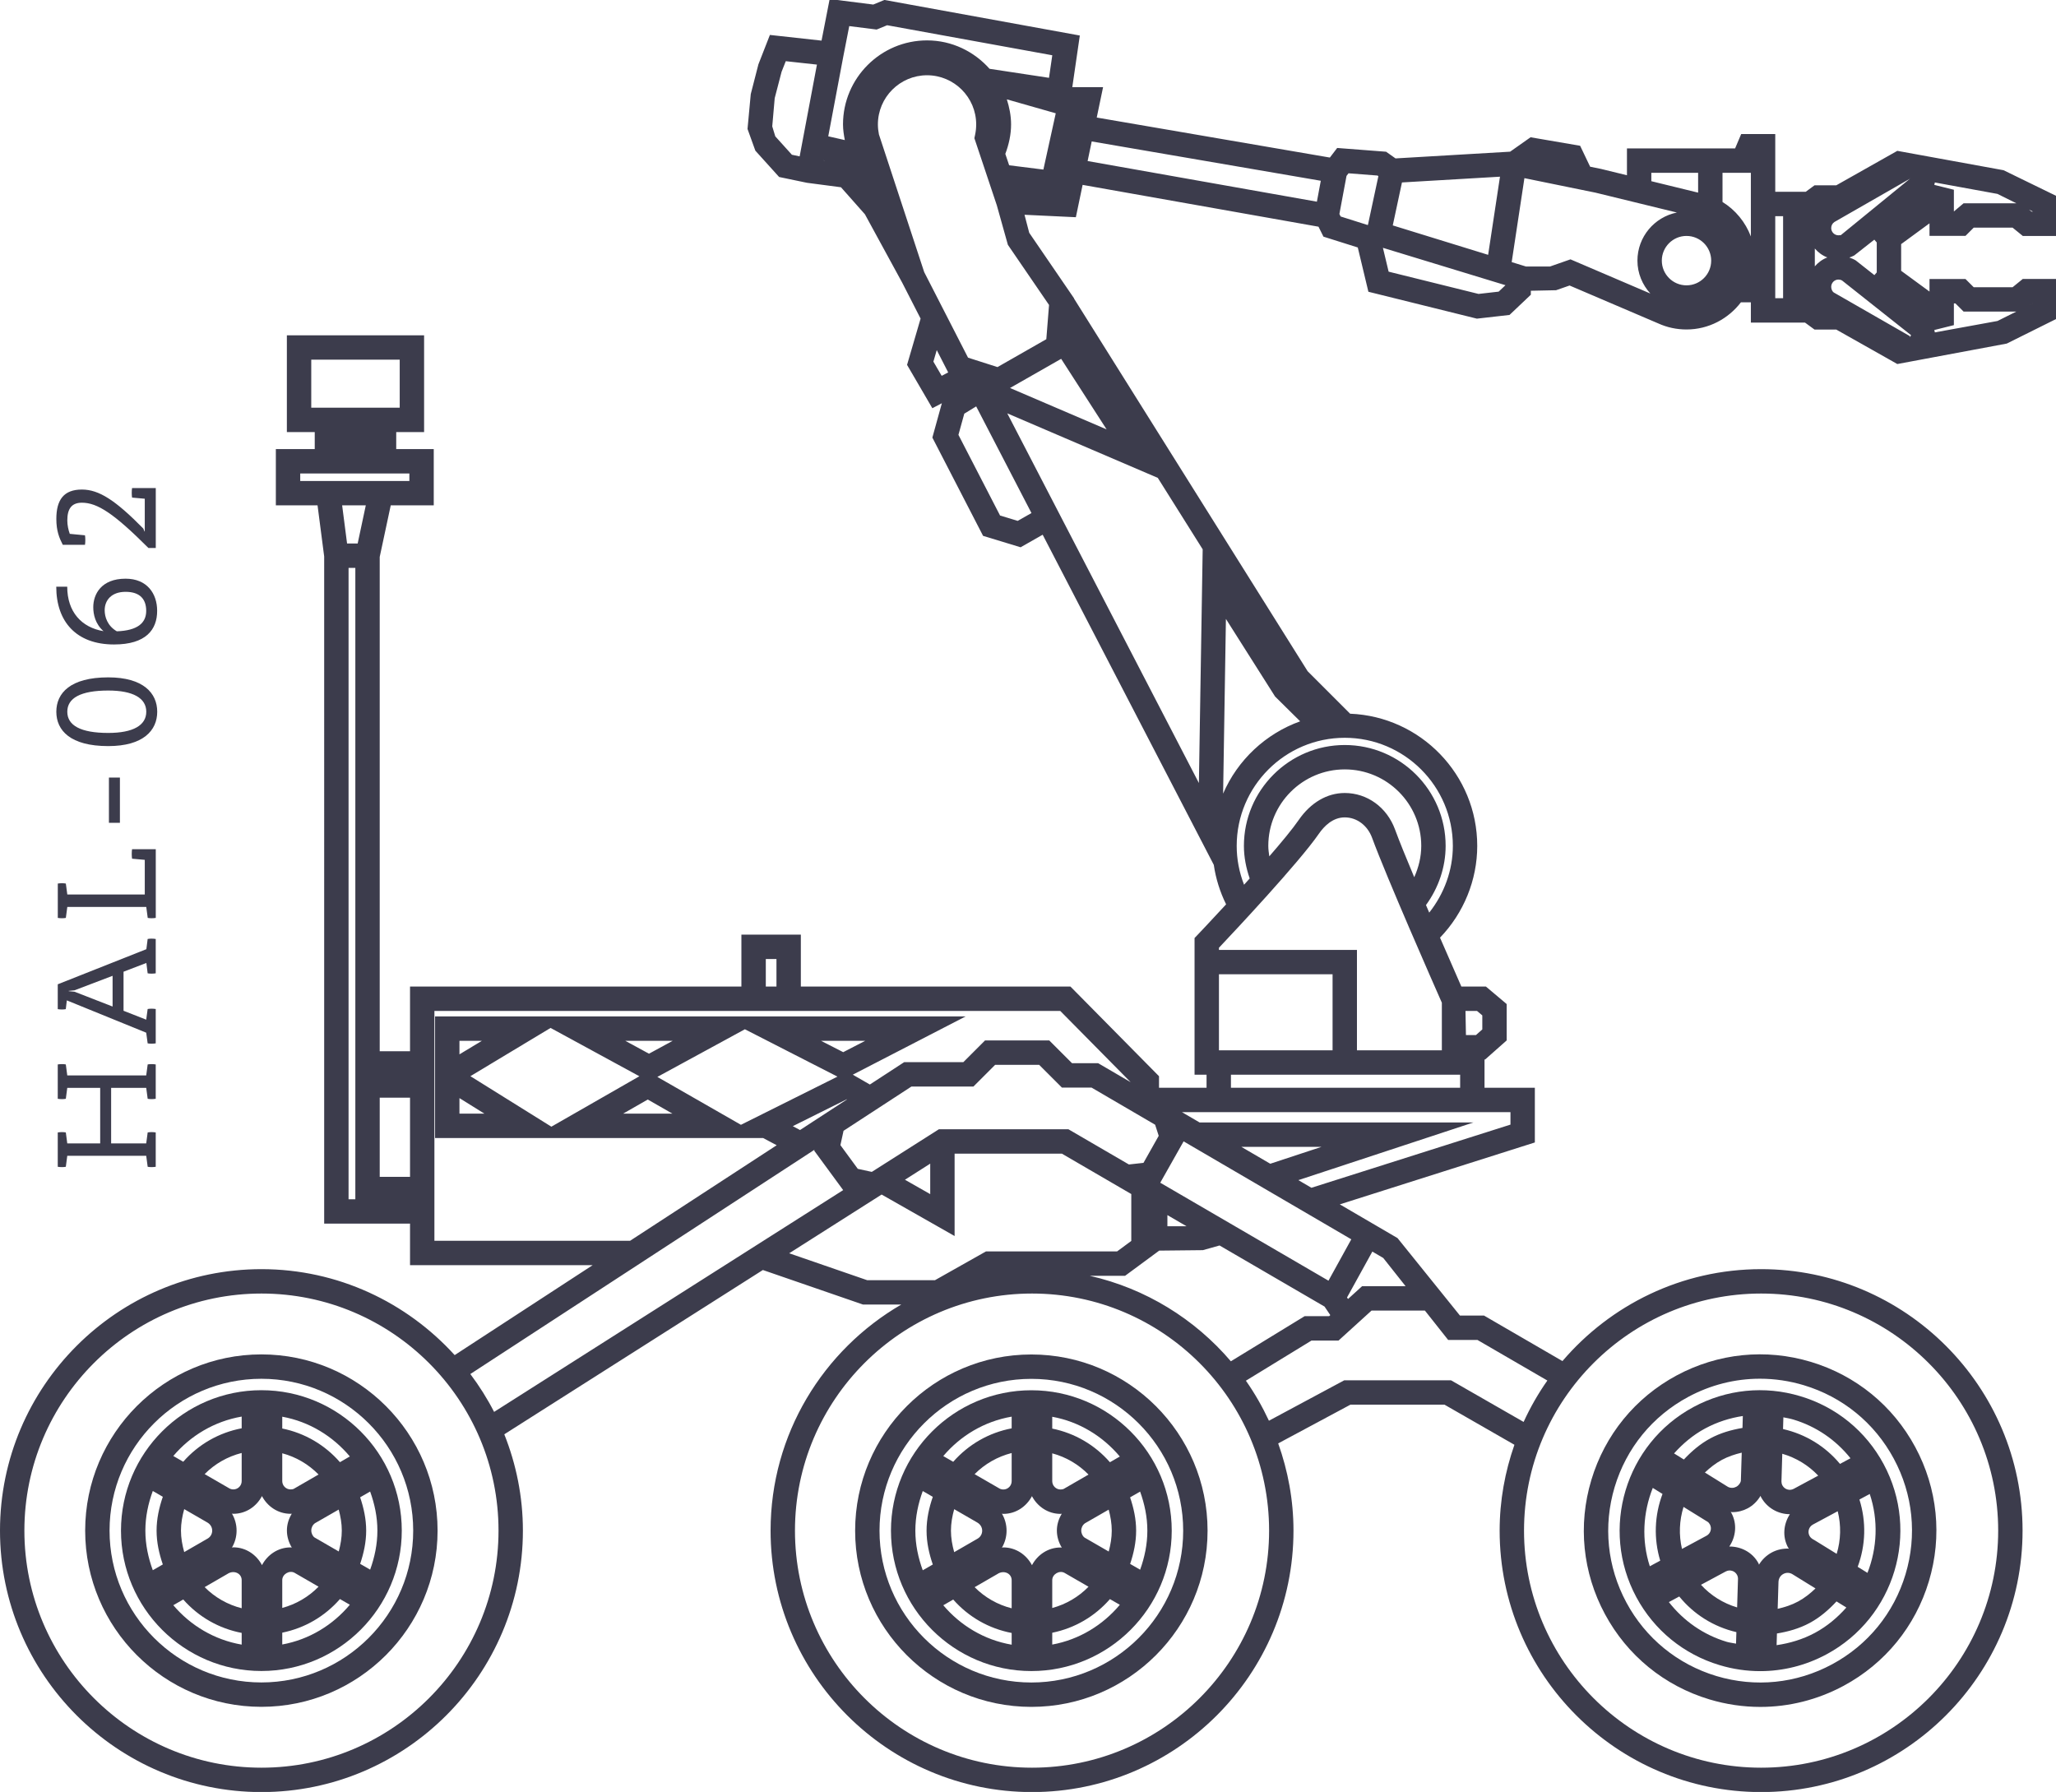 <?xml version="1.0" encoding="UTF-8" standalone="no"?>
<!-- Created with Inkscape (http://www.inkscape.org/) -->

<svg
   width="29.765mm"
   height="25.942mm"
   viewBox="0 0 29.765 25.942"
   version="1.1"
   id="svg397"
   sodipodi:docname="HAL.svg"
   inkscape:export-filename="HALgray.svg"
   inkscape:export-xdpi="96"
   inkscape:export-ydpi="96"
   xmlns:inkscape="http://www.inkscape.org/namespaces/inkscape"
   xmlns:sodipodi="http://sodipodi.sourceforge.net/DTD/sodipodi-0.dtd"
   xmlns="http://www.w3.org/2000/svg"
   xmlns:svg="http://www.w3.org/2000/svg">
  <sodipodi:namedview
     id="namedview399"
     pagecolor="#ffffff"
     bordercolor="#000000"
     borderopacity="0.25"
     inkscape:showpageshadow="2"
     inkscape:pageopacity="0.0"
     inkscape:pagecheckerboard="0"
     inkscape:deskcolor="#d1d1d1"
     inkscape:document-units="mm"
     showgrid="false" />
  <defs
     id="defs394" />
  <g
     inkscape:groupmode="layer"
     id="layer2"
     inkscape:label="HAL">
    <g
       inkscape:label="Warstwa 1"
       inkscape:groupmode="layer"
       id="layer1">
      <g
         id="g7968"
         transform="matrix(0.353,0,0,-0.353,0.353,22.159)"
         inkscape:export-filename="HAL.svg"
         inkscape:export-xdpi="85.87619"
         inkscape:export-ydpi="85.87619"
         style="fill:#3c3c4c;fill-opacity:1">
        <path
           d="m 0,0 c 0,5.361 4.361,9.723 9.723,9.723 5.361,0 9.722,-4.362 9.722,-9.723 0,-5.361 -4.361,-9.723 -9.722,-9.723 C 4.361,-9.723 0,-5.361 0,0 m 19.264,4.869 c -0.281,0.548 -0.608,1.065 -0.975,1.553 l 14.112,9.197 -0.008,-0.038 1.187,-1.616 z m 12.102,6.505 3.791,2.409 2.993,-1.702 v 3.379 h 4.399 l 2.847,-1.657 V 11.88 l -0.583,-0.43 h -5.377 l -2.09,-1.179 h -2.783 z m 9.959,-1.651 c 5.362,0 9.723,-4.362 9.723,-9.723 0,-5.361 -4.361,-9.723 -9.723,-9.723 -5.361,0 -9.722,4.362 -9.722,9.723 0,5.361 4.361,9.723 9.722,9.723 m 9.716,-5.216 c -0.269,0.576 -0.583,1.126 -0.945,1.641 l 2.691,1.647 h 1.109 l 1.353,1.229 h 2.189 L 58.391,7.82 h 1.201 L 62.46,6.155 C 62.085,5.623 61.76,5.054 61.486,4.457 L 58.508,6.165 H 54.131 Z M 61.503,0 c 0,5.361 4.362,9.723 9.724,9.723 5.361,0 9.722,-4.362 9.722,-9.723 0,-5.361 -4.361,-9.723 -9.722,-9.723 -5.362,0 -9.724,4.362 -9.724,9.723 M 56.646,10.024 H 54.862 L 54.286,9.5 l -0.043,0.06 1.039,1.883 0.447,-0.261 z m -3.862,4.036 -0.536,0.314 7.176,2.364 H 48.199 l -0.725,0.424 h 13.473 v -0.511 z m 6.099,4.102 h -9.4 v 0.536 h 5.168 4.232 z m 0.909,2.393 -0.261,-0.232 h -0.41 l -0.019,0.99 h 0.473 l 0.217,-0.183 z m -1.659,-0.857 h -3.482 v 4.118 h -5.66 v 0.088 c 0.643,0.68 3.28,3.491 4.096,4.672 0.212,0.308 0.568,0.675 1.064,0.675 0.495,0 0.936,-0.33 1.122,-0.842 0.597,-1.623 2.537,-6.028 2.86,-6.76 z m -0.518,5.647 c -0.044,0.103 -0.088,0.207 -0.133,0.31 0.514,0.705 0.806,1.552 0.806,2.427 0,2.281 -1.855,4.137 -4.137,4.137 -2.281,0 -4.136,-1.856 -4.136,-4.137 0,-0.461 0.09,-0.907 0.237,-1.336 -0.077,-0.087 -0.154,-0.172 -0.231,-0.257 -0.201,0.515 -0.302,1.052 -0.302,1.593 0,2.444 1.988,4.433 4.432,4.433 2.445,0 4.433,-1.989 4.433,-4.433 0,-1 -0.355,-1.959 -0.969,-2.737 m -15.592,24.921 -0.112,-1.404 -2.002,-1.143 -1.208,0.386 -1.798,3.509 -1.857,5.648 c -0.027,0.134 -0.042,0.27 -0.042,0.409 0,1.111 0.904,2.016 2.016,2.016 1.111,0 2.015,-0.905 2.015,-2.016 0,-0.146 -0.015,-0.291 -0.046,-0.432 l -0.028,-0.133 0.92,-2.752 0.454,-1.621 z m 1.582,5.903 0.168,0.804 9.395,-1.613 -0.16,-0.858 z m -1.449,4.338 -0.135,-0.925 -2.438,0.37 c -0.631,0.709 -1.541,1.165 -2.563,1.165 -1.901,0 -3.447,-1.546 -3.447,-3.446 0,-0.22 0.035,-0.432 0.074,-0.642 l -0.679,0.154 0.615,3.264 0.246,1.256 1.124,-0.141 0.43,0.177 z m -10.93,-0.243 1.278,-0.14 -0.709,-3.764 -0.318,0.067 -0.682,0.755 -0.124,0.409 0.101,1.157 0.282,1.082 z m 1.557,-4.064 0.048,-0.012 -0.049,0.007 z m 7.683,1.471 c 0,0.36 -0.071,0.702 -0.174,1.028 l 2.006,-0.572 -0.507,-2.308 -1.404,0.176 -0.157,0.467 c 0.146,0.388 0.236,0.791 0.236,1.209 M 37.418,48.415 37.887,47.5 37.62,47.36 37.28,47.942 Z m 0.889,-3.476 0.24,0.869 0.488,0.298 2.267,-4.374 -0.566,-0.321 -0.722,0.22 z M 52.322,33.191 c -1.418,-0.51 -2.567,-1.589 -3.16,-2.965 l 0.115,7.164 2.016,-3.182 z m -5.839,9.984 1.841,-2.93 -0.155,-9.586 -7.859,15.162 z m -2.099,1.988 -3.961,1.698 2.097,1.196 z m 11.829,-16.41 c -0.333,0.91 -1.143,1.498 -2.062,1.498 -0.725,0 -1.396,-0.394 -1.888,-1.106 -0.249,-0.363 -0.698,-0.905 -1.207,-1.492 -0.019,0.142 -0.041,0.284 -0.041,0.429 0,1.73 1.407,3.137 3.136,3.137 1.73,0 3.137,-1.407 3.137,-3.137 0,-0.447 -0.107,-0.882 -0.288,-1.285 -0.33,0.786 -0.618,1.495 -0.787,1.956 m -7.222,-5.937 h 4.66 v -3.118 h -4.66 z M 32.67,20.088 h 1.815 l -0.903,-0.466 z m -3.121,0.473 3.797,-1.942 -3.959,-1.976 -3.428,1.964 z m -4.906,-0.473 h 1.946 l -0.973,-0.529 z m 1.934,-2.987 h -2.021 l 1.01,0.579 z m -4.997,3.515 3.642,-1.982 -3.609,-2.068 -3.321,2.071 z m -3.737,-0.528 h 0.921 l -0.921,-0.555 z m 1.023,-2.987 h -1.023 v 0.637 z m 12.945,-0.672 -0.297,0.158 2.209,1.101 0.011,-0.006 z m 15.066,-3.946 v 0.457 l 0.785,-0.457 z m 7.542,-0.536 -0.936,-1.697 -6.899,4.018 0.958,1.696 z m -4.508,3.791 h 3.284 L 51.096,15.046 Z M 43.694,10.45 h 1.447 l 1.4,1.033 1.791,0.019 0.684,0.192 4.306,-2.506 0.236,-0.35 L 53.51,8.795 H 52.506 L 49.48,6.944 C 48.003,8.676 45.988,9.93 43.694,10.45 m -6.544,3.35 -1.037,0.59 1.037,0.66 z m -3.555,2.597 2.784,1.815 h 2.543 l 0.89,0.89 h 1.807 l 0.932,-0.932 h 1.214 l 2.609,-1.524 0.147,-0.455 -0.625,-1.109 -0.598,-0.066 -2.48,1.444 h -5.313 l -2.751,-1.748 -0.574,0.125 -0.713,0.972 z m 11.775,1.994 -1.334,0.779 h -1.071 l -0.932,0.932 h -2.636 l -0.889,-0.89 h -2.426 l -0.125,-0.081 -1.282,-0.836 -0.701,0.403 4.629,2.39 h -8.084 -2.001 -6.155 -1.65 -3.87 v -2.332 -0.267 -2.388 h 3.957 1.56 7.937 l 0.557,-0.296 -6.012,-3.918 h -8.026 v 0.703 1.919 3.247 1.905 1.652 h 12.59 2.438 10.639 z m -14.526,3.922 h -0.437 v 1.13 h 0.437 z M 15.816,14.509 h -1.243 v 3.247 h 1.243 z m -2.243,5.152 V 17.756 14.509 13.59 h -0.278 v 25.894 h 0.278 z m 0.429,22.387 -0.333,-1.564 h -0.435 l -0.202,1.564 z m 1.236,1 h -3.344 -0.581 v 0.308 h 0.595 3.342 0.539 v -0.308 z m 38.693,10.949 0.292,1.562 0.082,0.107 1.189,-0.092 0.036,-0.025 -0.428,-1.997 -0.016,-0.006 -1.104,0.349 z m 2.019,-2.365 -0.234,0.978 5.026,-1.533 -0.279,-0.264 -0.826,-0.094 z m 6.617,0.211 h -0.983 l -0.587,0.181 0.522,3.443 2.915,-0.595 3.338,-0.815 c -0.921,-0.184 -1.618,-0.998 -1.618,-1.973 0,-0.521 0.204,-0.991 0.529,-1.349 l -3.275,1.402 z m 9.561,-1.3 h -0.322 v 0.333 3.032 h 0.322 z m 8.791,-0.934 -2.567,-0.468 c -0.005,0.034 -0.015,0.066 -0.022,0.098 l 0.802,0.2 v 0.891 h 0.063 l 0.336,-0.336 h 2.161 z m -1.787,5.382 -0.803,0.2 c 0.008,0.033 0.018,0.065 0.022,0.099 l 2.568,-0.469 0.774,-0.384 h -2.162 l -0.399,-0.336 z m -1.797,-6.035 -0.019,-0.003 0.018,0.031 -3.133,1.797 c -0.051,0.036 -0.1,0.129 -0.1,0.229 0,0.164 0.133,0.298 0.297,0.298 0.054,0 0.104,-0.013 0.149,-0.039 l 2.83,-2.243 z m -1.366,3.873 v -1.227 l -0.097,-0.112 -0.767,0.605 c -0.091,0.055 -0.176,0.085 -0.261,0.117 0.068,0.026 0.138,0.047 0.201,0.084 l 0.824,0.648 z m 1.347,2.649 0.018,-0.031 -0.001,-0.001 -0.018,0.033 z m -3.887,-2.897 c 0.14,-0.161 0.31,-0.289 0.513,-0.366 -0.203,-0.077 -0.373,-0.204 -0.513,-0.365 z m 1.057,0.541 c 0.016,0.016 -0.036,0.002 -0.088,10e-4 -0.164,0 -0.297,0.134 -0.297,0.298 0,0.1 0.048,0.192 0.13,0.247 l 3.099,1.776 z m -3.68,2.564 v -2.61 c -0.222,0.586 -0.631,1.086 -1.163,1.414 v 1.196 z m -3.652,-3.602 c 0,0.559 0.454,1.013 1.012,1.013 0.559,0 1.013,-0.454 1.013,-1.013 0,-0.559 -0.454,-1.013 -1.013,-1.013 -0.558,0 -1.012,0.454 -1.012,1.013 m -0.43,3.602 h 1.919 v -0.813 l -1.919,0.469 z m -10.227,-0.395 4.02,0.236 -0.486,-3.205 -3.911,1.207 z m 25.719,-5.036 0.157,0.079 v -0.001 z m -0.002,3.923 0.159,-0.081 h -0.06 z M 15.393,46.053 h -3.628 v 1.969 h 3.628 z M -1,0 c 0,-5.912 4.811,-10.723 10.723,-10.723 5.912,0 10.722,4.811 10.722,10.723 0,1.396 -0.276,2.726 -0.763,3.95 l 10.605,6.738 4.108,-1.417 h 1.567 C 32.764,7.413 30.603,3.958 30.603,0 c 0,-5.912 4.81,-10.723 10.722,-10.723 5.912,0 10.723,4.811 10.723,10.723 0,1.256 -0.228,2.457 -0.627,3.577 l 2.962,1.588 h 3.859 L 61.109,3.52 C 60.723,2.416 60.503,1.234 60.503,0 c 0,-5.912 4.81,-10.723 10.724,-10.723 5.912,0 10.722,4.811 10.722,10.723 0,5.912 -4.81,10.723 -10.722,10.723 -3.26,0 -6.18,-1.468 -8.148,-3.77 L 59.861,8.82 h -0.986 l -2.56,3.177 -2.367,1.383 7.999,2.539 v 2.243 h -2.064 v 1.161 h 0.027 l 0.882,0.781 v 1.491 l -0.852,0.718 h -1.007 c -0.182,0.414 -0.505,1.151 -0.875,2.005 0.969,1.008 1.526,2.358 1.526,3.764 0,2.921 -2.32,5.305 -5.213,5.421 l -1.743,1.743 -9.58,15.282 10e-4,0.011 -1.839,2.688 -0.193,0.738 2.106,-0.1 0.277,1.326 9.674,-1.715 0.203,-0.408 1.408,-0.444 0.435,-1.816 4.45,-1.103 1.338,0.152 0.874,0.829 v 0.163 l 1.035,0.022 0.554,0.193 3.631,-1.552 c 0.366,-0.167 0.758,-0.251 1.164,-0.251 0.913,0 1.717,0.442 2.233,1.115 h 0.407 v -0.833 h 2.221 l 0.39,-0.286 h 0.892 l 2.503,-1.413 4.489,0.839 2.072,1.031 v 1.62 h -1.415 l -0.418,-0.34 h -1.595 l -0.336,0.336 h -1.477 v -0.514 l -1.163,0.852 v 1.094 l 1.163,0.852 v -0.513 h 1.477 l 0.336,0.336 h 1.595 l 0.418,-0.34 h 1.415 v 1.621 l -2.205,1.075 -4.356,0.794 -2.503,-1.413 h -0.892 l -0.362,-0.266 h -1.249 v 2.368 h -1.397 l -0.25,-0.59 h -4.435 v -1.1 l -1.073,0.262 -0.437,0.089 -0.41,0.858 -2.033,0.349 -0.838,-0.591 -4.7,-0.276 -0.387,0.274 -2.006,0.154 -0.3,-0.393 -9.561,1.641 0.26,1.246 h -1.262 l 0.308,2.118 -8.014,1.459 -0.457,-0.189 -1.788,0.226 -0.333,-1.705 -2.118,0.233 -0.471,-1.205 -0.314,-1.221 -0.133,-1.43 0.321,-0.89 0.975,-1.08 1.138,-0.237 1.399,-0.184 0.982,-1.109 1.531,-2.808 0.752,-1.469 -0.555,-1.898 1.037,-1.778 0.39,0.204 -0.389,-1.408 2.08,-4.031 1.539,-0.468 0.905,0.515 7.018,-13.54 c 0.082,-0.564 0.254,-1.11 0.505,-1.619 -0.649,-0.704 -1.143,-1.224 -1.156,-1.237 l -0.138,-0.144 v -0.488 -5.118 h 0.492 v -0.536 h -1.95 v 0.474 l -3.632,3.677 H 31.844 v 2.13 h -2.438 v -2.13 h -13.59 v -2.652 h -1.243 v 20.272 l 0.452,2.115 h 1.764 v 2.308 H 15.25 v 0.697 h 1.143 v 3.968 h -5.628 v -3.968 h 1.143 v -0.697 h -1.595 v -2.308 h 1.71 l 0.272,-2.096 V 12.59 h 1.278 1 1.243 v -1.703 h 7.491 L 17.647,7.198 C 15.684,9.357 12.863,10.723 9.723,10.723 3.811,10.723 -1,5.912 -1,0"
           style="fill:#3c3c4c;fill-opacity:1;fill-rule:nonzero;stroke:none"
           id="path7970"
           inkscape:connector-curvature="0" />
      </g>
      <g
         id="g7972"
         transform="matrix(0.353,0,0,-0.353,1.586,22.159)"
         style="fill:#3c3c4c;fill-opacity:1">
        <path
           d="M 0,0 C 0,3.434 2.793,6.227 6.227,6.227 9.66,6.227 12.453,3.434 12.453,0 12.453,-3.434 9.66,-6.227 6.227,-6.227 2.793,-6.227 0,-3.434 0,0 m -1,0 c 0,-3.984 3.242,-7.227 7.227,-7.227 3.984,0 7.226,3.243 7.226,7.227 0,3.984 -3.242,7.227 -7.226,7.227 C 2.242,7.227 -1,3.984 -1,0"
           style="fill:#3c3c4c;fill-opacity:1;fill-rule:nonzero;stroke:none"
           id="path7974"
           inkscape:connector-curvature="0" />
      </g>
      <g
         id="g7976"
         transform="matrix(0.353,0,0,-0.353,2.509,23.239)"
         style="fill:#3c3c4c;fill-opacity:1">
        <path
           d="m 0,0 0.407,0.235 c 0.63,-0.714 1.464,-1.192 2.397,-1.371 v -0.48 C 1.683,-1.422 0.707,-0.833 0,0 m 4.468,-1.611 v 0.485 c 0.924,0.188 1.746,0.668 2.366,1.379 L 7.24,0.019 C 6.542,-0.812 5.579,-1.408 4.468,-1.611 M 7.24,6.101 6.834,5.866 C 6.213,6.578 5.39,7.059 4.468,7.247 V 7.731 C 5.579,7.528 6.542,6.932 7.24,6.101 M 2.804,7.736 V 7.256 C 1.871,7.077 1.036,6.6 0.407,5.884 L 0,6.12 c 0.707,0.833 1.683,1.422 2.804,1.616 m 0,-7.86 C 2.227,0.022 1.706,0.319 1.285,0.742 l 0.929,0.537 c 0.261,0.18 0.59,0.033 0.59,-0.249 z M 5.957,0.76 C 5.545,0.34 5.035,0.041 4.468,-0.111 V 1.03 c 0,0.245 0.295,0.415 0.503,0.3 z M 4.468,6.231 C 5.035,6.08 5.544,5.78 5.957,5.36 L 4.931,4.768 C 4.913,4.76 4.862,4.749 4.809,4.749 4.622,4.749 4.468,4.902 4.468,5.089 Z M 1.285,5.377 C 1.706,5.801 2.227,6.098 2.804,6.244 V 5.089 c 0,-0.187 -0.153,-0.34 -0.341,-0.34 -0.086,0 -0.151,0.032 -0.191,0.058 z m 5.5,-3.173 -0.994,0.575 c -0.072,0.05 -0.132,0.164 -0.132,0.286 0,0.119 0.055,0.228 0.152,0.299 L 6.783,3.922 C 6.858,3.643 6.91,3.357 6.91,3.06 6.91,2.766 6.859,2.482 6.785,2.204 m -4.324,0.17 c -0.019,0 -0.037,-0.009 -0.056,-0.009 0.122,0.207 0.19,0.444 0.19,0.694 0,0.251 -0.068,0.49 -0.19,0.698 0.02,-0.001 0.038,-0.008 0.058,-0.008 0.515,0 0.949,0.3 1.173,0.727 0.225,-0.427 0.659,-0.727 1.173,-0.727 0.017,0 0.033,0.004 0.05,0.005 C 4.731,3.542 4.659,3.309 4.659,3.065 4.659,2.813 4.734,2.574 4.86,2.364 4.843,2.365 4.826,2.371 4.809,2.371 4.295,2.371 3.862,2.07 3.637,1.644 3.412,2.072 2.977,2.374 2.461,2.374 M 0.447,3.941 1.385,3.399 c 0.134,-0.073 0.21,-0.2 0.21,-0.34 0,-0.133 -0.067,-0.253 -0.181,-0.322 L 0.447,2.179 C 0.368,2.464 0.314,2.757 0.314,3.06 c 0,0.303 0.054,0.595 0.133,0.881 M 8.073,1.459 7.663,1.696 c 0.148,0.44 0.247,0.892 0.247,1.364 0,0.474 -0.1,0.927 -0.248,1.366 l 0.41,0.236 C 8.254,4.159 8.37,3.625 8.37,3.06 8.37,2.496 8.254,1.962 8.073,1.459 M -0.841,4.685 -0.43,4.447 C -0.583,4.001 -0.686,3.541 -0.686,3.06 c 0,-0.481 0.103,-0.941 0.256,-1.388 L -0.841,1.435 c -0.187,0.509 -0.305,1.052 -0.305,1.625 0,0.573 0.118,1.116 0.305,1.625 M -2.146,3.06 c 0,-3.175 2.583,-5.758 5.758,-5.758 3.175,0 5.758,2.583 5.758,5.758 0,3.175 -2.583,5.758 -5.758,5.758 -3.175,0 -5.758,-2.583 -5.758,-5.758"
           style="fill:#3c3c4c;fill-opacity:1;fill-rule:nonzero;stroke:none"
           id="path7978"
           inkscape:connector-curvature="0" />
      </g>
      <g
         id="g7980"
         transform="matrix(0.353,0,0,-0.353,14.931,19.962)"
         style="fill:#3c3c4c;fill-opacity:1">
        <path
           d="m 0,0 c 3.434,0 6.227,-2.793 6.227,-6.227 0,-3.433 -2.793,-6.226 -6.227,-6.226 -3.434,0 -6.227,2.793 -6.227,6.226 C -6.227,-2.793 -3.434,0 0,0 m 0,1 c -3.984,0 -7.227,-3.242 -7.227,-7.227 0,-3.984 3.243,-7.226 7.227,-7.226 3.984,0 7.227,3.242 7.227,7.226 C 7.227,-2.242 3.984,1 0,1"
           style="fill:#3c3c4c;fill-opacity:1;fill-rule:nonzero;stroke:none"
           id="path7982"
           inkscape:connector-curvature="0" />
      </g>
      <g
         id="g7984"
         transform="matrix(0.353,0,0,-0.353,14.646,20.509)"
         style="fill:#3c3c4c;fill-opacity:1">
        <path
           d="m 0,0 v -0.48 c -0.933,-0.179 -1.768,-0.657 -2.397,-1.372 l -0.408,0.235 C -2.098,-0.783 -1.122,-0.194 0,0 m -2.804,-7.736 0.407,0.235 C -1.768,-8.216 -0.933,-8.693 0,-8.872 v -0.481 c -1.121,0.194 -2.097,0.783 -2.804,1.617 m 4.468,-1.612 v 0.485 c 0.923,0.188 1.746,0.669 2.366,1.38 L 4.436,-7.717 C 3.737,-8.549 2.774,-9.144 1.664,-9.348 M 4.436,-1.636 4.03,-1.87 c -0.621,0.712 -1.444,1.192 -2.366,1.38 v 0.485 c 1.11,-0.203 2.074,-0.799 2.772,-1.631 M -1.52,-2.359 c 0.422,0.423 0.943,0.72 1.52,0.867 v -1.155 c 0,-0.187 -0.153,-0.341 -0.341,-0.341 -0.086,0 -0.151,0.032 -0.191,0.059 z M 0,-7.86 c -0.577,0.146 -1.098,0.443 -1.519,0.866 l 0.929,0.536 C -0.328,-6.277 0,-6.424 0,-6.707 Z m 3.152,0.884 C 2.741,-7.396 2.231,-7.695 1.664,-7.848 v 1.141 c -10e-4,0.246 0.294,0.415 0.503,0.3 z M 1.664,-1.505 C 2.23,-1.657 2.74,-1.956 3.152,-2.376 L 2.127,-2.968 c -0.019,-0.008 -0.069,-0.02 -0.122,-0.02 -0.188,0 -0.341,0.154 -0.341,0.341 z M 3.98,-5.532 2.986,-4.958 c -0.071,0.05 -0.132,0.165 -0.132,0.287 0,0.119 0.056,0.228 0.153,0.298 l 0.972,0.559 c 0.075,-0.28 0.126,-0.565 0.126,-0.862 0,-0.295 -0.05,-0.578 -0.125,-0.856 m -6.337,1.737 0.938,-0.542 c 0.134,-0.074 0.21,-0.201 0.21,-0.34 0,-0.133 -0.067,-0.253 -0.182,-0.323 l -0.966,-0.558 c -0.08,0.286 -0.133,0.579 -0.133,0.882 0,0.303 0.053,0.595 0.133,0.881 m 3.189,0.534 c 0.225,-0.426 0.659,-0.727 1.173,-0.727 0.017,0 0.033,0.005 0.05,0.006 -0.128,-0.212 -0.201,-0.446 -0.201,-0.689 0,-0.253 0.076,-0.492 0.202,-0.701 -0.017,0 -0.034,0.006 -0.051,0.006 -0.514,0 -0.947,-0.301 -1.172,-0.726 -0.226,0.427 -0.66,0.729 -1.176,0.729 -0.019,0 -0.037,-0.008 -0.056,-0.009 0.122,0.207 0.19,0.444 0.19,0.695 0,0.25 -0.068,0.49 -0.19,0.698 0.02,-10e-4 0.038,-0.009 0.058,-0.009 0.515,0 0.948,0.301 1.173,0.727 m 4.437,-3.016 -0.41,0.237 c 0.147,0.439 0.246,0.892 0.246,1.364 0,0.473 -0.099,0.926 -0.248,1.366 l 0.411,0.236 c 0.182,-0.503 0.297,-1.038 0.297,-1.602 0,-0.565 -0.115,-1.098 -0.296,-1.601 m -8.915,3.226 0.412,-0.238 c -0.154,-0.446 -0.256,-0.906 -0.256,-1.387 0,-0.481 0.102,-0.942 0.256,-1.388 l -0.412,-0.237 c -0.186,0.509 -0.304,1.051 -0.304,1.625 0,0.573 0.118,1.115 0.304,1.625 m 4.454,4.133 c -3.175,0 -5.758,-2.583 -5.758,-5.758 0,-3.175 2.583,-5.758 5.758,-5.758 3.174,0 5.757,2.583 5.757,5.758 0,3.175 -2.583,5.758 -5.757,5.758"
           style="fill:#3c3c4c;fill-opacity:1;fill-rule:nonzero;stroke:none"
           id="path7986"
           inkscape:connector-curvature="0" />
      </g>
      <g
         id="g7988"
         transform="matrix(0.353,0,0,-0.353,23.376,21.527)"
         style="fill:#3c3c4c;fill-opacity:1">
        <path
           d="m 0,0 c 0.479,1.593 1.549,2.904 3.014,3.692 0.92,0.495 1.925,0.747 2.942,0.747 0.602,0 1.206,-0.088 1.799,-0.266 1.594,-0.479 2.904,-1.549 3.692,-3.014 0.788,-1.464 0.959,-3.148 0.481,-4.741 C 11.45,-5.175 10.38,-6.486 8.915,-7.274 7.449,-8.063 5.766,-8.232 4.174,-7.755 2.581,-7.276 1.27,-6.206 0.481,-4.741 -0.307,-3.277 -0.478,-1.593 0,0 m -0.957,0.287 c -0.556,-1.849 -0.357,-3.803 0.558,-5.503 0.915,-1.699 2.437,-2.941 4.286,-3.497 0.687,-0.206 1.389,-0.308 2.088,-0.308 1.179,0 2.346,0.292 3.415,0.866 1.699,0.915 2.941,2.437 3.496,4.286 0.555,1.848 0.357,3.803 -0.558,5.503 C 11.414,3.333 9.892,4.575 8.043,5.131 6.195,5.686 4.241,5.487 2.539,4.573 0.84,3.658 -0.402,2.136 -0.957,0.287"
           style="fill:#3c3c4c;fill-opacity:1;fill-rule:nonzero;stroke:none"
           id="path7990"
           inkscape:connector-curvature="0" />
      </g>
      <g
         id="g7992"
         transform="matrix(0.353,0,0,-0.353,24.684,20.681)"
         style="fill:#3c3c4c;fill-opacity:1">
        <path
           d="M 0,0 C 0.491,0.265 1.015,0.432 1.55,0.513 L 1.536,0.024 C 1.078,-0.054 0.632,-0.181 0.218,-0.404 -0.199,-0.629 -0.551,-0.932 -0.868,-1.271 l -0.402,0.25 C -0.913,-0.623 -0.497,-0.268 0,0 m -1.483,-7.118 0.426,0.229 C -0.458,-7.625 0.358,-8.134 1.286,-8.35 L 1.271,-8.823 c -0.127,0.028 -0.257,0.038 -0.384,0.076 -0.955,0.287 -1.769,0.859 -2.37,1.629 M 4.509,-8.379 C 4.011,-8.647 3.478,-8.806 2.935,-8.885 l 0.014,0.479 c 0.465,0.076 0.918,0.203 1.342,0.431 0.424,0.229 0.78,0.538 1.101,0.884 l 0.404,-0.25 C 5.436,-7.747 5.014,-8.107 4.509,-8.379 M 5.965,-1.22 5.535,-1.451 C 4.933,-0.728 4.12,-0.231 3.199,-0.022 L 3.213,0.459 C 3.35,0.431 3.488,0.409 3.623,0.368 4.562,0.086 5.367,-0.47 5.965,-1.22 m -5.971,-0.585 c 0.21,0.199 0.437,0.379 0.698,0.52 0.259,0.139 0.533,0.229 0.813,0.295 L 1.47,-2.137 C 1.46,-2.224 1.388,-2.332 1.28,-2.39 1.176,-2.445 1.054,-2.449 0.945,-2.396 Z m 1.322,-5.532 c -0.572,0.17 -1.08,0.488 -1.482,0.928 l 1.017,0.547 c 0.163,0.087 0.372,0.028 0.461,-0.14 0.032,-0.059 0.045,-0.126 0.039,-0.193 z M 4.53,-6.559 C 4.316,-6.764 4.085,-6.95 3.817,-7.094 3.551,-7.238 3.268,-7.329 2.979,-7.394 l 0.033,1.083 c 0,0.153 0.076,0.281 0.199,0.346 0.114,0.063 0.253,0.062 0.369,-0.007 z M 3.168,-1.035 C 3.734,-1.199 4.239,-1.506 4.642,-1.932 L 3.636,-2.474 c -0.163,-0.087 -0.371,-0.028 -0.462,0.14 -0.026,0.049 -0.04,0.106 -0.04,0.161 z M 5.399,-5.14 4.485,-4.575 c -0.092,0.047 -0.156,0.091 -0.2,0.172 -0.09,0.167 -0.027,0.375 0.14,0.465 l 1.016,0.546 C 5.586,-3.969 5.572,-4.568 5.399,-5.14 m -6.281,1.925 1.007,-0.623 C 0.141,-3.85 0.176,-3.89 0.201,-3.937 0.289,-4.101 0.227,-4.309 0.061,-4.397 l -1.006,-0.541 c -0.134,0.571 -0.112,1.161 0.063,1.723 m 3.158,0.453 c 0.007,-0.014 0.01,-0.03 0.017,-0.045 0.243,-0.451 0.708,-0.707 1.186,-0.707 H 3.48 C 3.22,-3.913 3.164,-4.429 3.404,-4.878 3.414,-4.896 3.43,-4.908 3.44,-4.925 3.197,-4.916 2.954,-4.967 2.736,-5.084 2.516,-5.203 2.338,-5.377 2.213,-5.583 c -0.009,0.018 -0.011,0.038 -0.021,0.056 -0.245,0.452 -0.715,0.691 -1.196,0.688 0.269,0.4 0.329,0.924 0.085,1.377 -0.008,0.015 -0.019,0.026 -0.028,0.041 0.023,-0.002 0.046,-0.009 0.068,-0.009 0.223,0 0.439,0.055 0.633,0.159 0.222,0.12 0.397,0.299 0.522,0.509 M 6.662,-5.92 6.261,-5.672 c 0.331,0.894 0.356,1.855 0.071,2.76 l 0.423,0.228 C 7.116,-3.764 7.06,-4.902 6.662,-5.92 m -8.805,3.484 0.399,-0.247 c -0.332,-0.882 -0.365,-1.835 -0.094,-2.736 l -0.427,-0.23 c -0.347,1.074 -0.279,2.204 0.122,3.213 m 1.668,3.317 c -2.796,-1.504 -3.845,-5.003 -2.341,-7.8 0.729,-1.353 1.942,-2.344 3.415,-2.785 0.547,-0.165 1.107,-0.246 1.663,-0.246 0.94,0 1.871,0.232 2.721,0.69 2.796,1.504 3.846,5.003 2.342,7.8 C 6.597,-0.106 5.384,0.884 3.91,1.325 2.439,1.769 0.881,1.61 -0.475,0.881"
           style="fill:#3c3c4c;fill-opacity:1;fill-rule:nonzero;stroke:none"
           id="path7994"
           inkscape:connector-curvature="0" />
      </g>
      <g
         id="g8146"
         transform="matrix(0.353,0,0,-0.353,2.138,15.41)"
         style="fill:#3c3c4c;fill-opacity:1;stroke-width:1.001;stroke-dasharray:none">
        <path
           d="M 0,0 C 0.097,0.018 0.216,0.018 0.33,0 V -1.409 C 0.216,-1.428 0.097,-1.428 0,-1.409 L -0.06,-0.96 H -1.499 V -3.238 H -0.06 L 0,-2.789 c 0.097,0.018 0.216,0.018 0.33,0 V -4.198 C 0.216,-4.216 0.097,-4.216 0,-4.198 l -0.06,0.45 h -3.238 l -0.059,-0.45 c -0.097,-0.018 -0.217,-0.018 -0.331,0 v 1.409 c 0.114,0.018 0.234,0.018 0.331,0 l 0.059,-0.449 h 1.35 v 2.278 h -1.35 l -0.059,-0.449 c -0.097,-0.019 -0.217,-0.019 -0.331,0 V 0 c 0.114,0.018 0.234,0.018 0.331,0 l 0.059,-0.45 h 3.238 z"
           style="fill:#3c3c4c;fill-opacity:1;fill-rule:nonzero;stroke:none;stroke-width:1.001;stroke-dasharray:none"
           id="path8148"
           inkscape:connector-curvature="0" />
      </g>
      <g
         id="g8150"
         transform="matrix(0.353,0,0,-0.353,1.63,14.127)"
         style="fill:#3c3c4c;fill-opacity:1;stroke-width:1.001;stroke-dasharray:none">
        <path
           d="M 0,0 -1.56,-0.594 -1.8,-0.618 V -0.63 L -1.56,-0.653 0,-1.26 Z M 1.769,1.511 V 0.102 C 1.654,0.084 1.535,0.084 1.438,0.102 L 1.385,0.527 0.449,0.168 v -1.602 l 0.93,-0.365 0.059,0.438 c 0.097,0.017 0.216,0.017 0.331,0 v -1.41 c -0.115,-0.017 -0.234,-0.017 -0.331,0 l -0.059,0.438 -3.256,1.325 -0.042,-0.359 c -0.097,-0.019 -0.217,-0.019 -0.33,0 v 1.019 l 3.634,1.44 0.053,0.419 c 0.097,0.018 0.216,0.018 0.331,0"
           style="fill:#3c3c4c;fill-opacity:1;fill-rule:nonzero;stroke:none;stroke-width:1.001;stroke-dasharray:none"
           id="path8152"
           inkscape:connector-curvature="0" />
      </g>
      <g
         id="g8154"
         transform="matrix(0.353,0,0,-0.353,1.912,12.294)"
         style="fill:#3c3c4c;fill-opacity:1;stroke-width:1.001;stroke-dasharray:none">
        <path
           d="m 0,0 h 0.972 v -2.818 c -0.115,-0.018 -0.234,-0.018 -0.33,0 l -0.06,0.45 h -3.238 l -0.06,-0.45 c -0.097,-0.018 -0.217,-0.018 -0.33,0 v 1.409 c 0.113,0.018 0.233,0.018 0.33,0 l 0.06,-0.449 h 3.177 v 1.421 L 0,-0.39 C -0.018,-0.287 -0.018,-0.102 0,0"
           style="fill:#3c3c4c;fill-opacity:1;fill-rule:nonzero;stroke:none;stroke-width:1.001;stroke-dasharray:none"
           id="path8156"
           inkscape:connector-curvature="0" />
      </g>
      <path
         d="m 1.577,11.257 h 0.159 v 0.655 h -0.159 z"
         style="fill:#3c3c4c;fill-opacity:1;fill-rule:nonzero;stroke:none;stroke-width:0.353;stroke-dasharray:none"
         id="path8158"
         inkscape:connector-curvature="0" />
      <g
         id="g8160"
         transform="matrix(0.353,0,0,-0.353,1.567,9.997)"
         style="fill:#3c3c4c;fill-opacity:1;stroke-width:1.001;stroke-dasharray:none">
        <path
           d="m 0,0 c -1.139,0 -1.679,-0.312 -1.679,-0.87 0,-0.558 0.54,-0.869 1.679,-0.869 1.02,0 1.56,0.311 1.56,0.869 C 1.56,-0.312 1.02,0 0,0 m 0,0.54 c 1.434,0 2.009,-0.643 2.009,-1.41 0,-0.768 -0.575,-1.409 -2.009,-1.409 -1.553,0 -2.129,0.641 -2.129,1.409 0,0.767 0.576,1.41 2.129,1.41"
           style="fill:#3c3c4c;fill-opacity:1;fill-rule:nonzero;stroke:none;stroke-width:1.001;stroke-dasharray:none"
           id="path8162"
           inkscape:connector-curvature="0" />
      </g>
      <g
         id="g8164"
         transform="matrix(0.353,0,0,-0.353,1.818,8.568)"
         style="fill:#3c3c4c;fill-opacity:1;stroke-width:1.001;stroke-dasharray:none">
        <path
           d="m 0,0 c -0.582,0 -0.857,-0.348 -0.857,-0.756 0,-0.264 0.107,-0.636 0.498,-0.863 0.844,0.03 1.205,0.336 1.205,0.839 C 0.846,-0.312 0.6,0 0,0 m 0,0.539 c 0.882,0 1.295,-0.611 1.295,-1.319 0,-0.768 -0.455,-1.379 -1.769,-1.379 -1.553,0 -2.369,0.941 -2.369,2.369 h 0.45 c 0,-1.031 0.588,-1.674 1.488,-1.823 -0.336,0.294 -0.42,0.683 -0.42,0.983 0,0.527 0.324,1.169 1.325,1.169"
           style="fill:#3c3c4c;fill-opacity:1;fill-rule:nonzero;stroke:none;stroke-width:1.001;stroke-dasharray:none"
           id="path8166"
           inkscape:connector-curvature="0" />
      </g>
      <g
         id="g8168"
         transform="matrix(0.353,0,0,-0.353,1.912,7.066)"
         style="fill:#3c3c4c;fill-opacity:1;stroke-width:1.001;stroke-dasharray:none">
        <path
           d="m 0,0 h 0.972 v -2.458 h -0.3 c -1.415,1.415 -2.093,1.858 -2.729,1.858 -0.42,0 -0.599,-0.245 -0.599,-0.725 0,-0.197 0.042,-0.384 0.101,-0.552 l 0.624,-0.06 c 0.018,-0.101 0.018,-0.288 0,-0.389 h -0.911 c -0.144,0.281 -0.264,0.569 -0.264,1.061 0,0.786 0.306,1.205 1.049,1.205 0.702,0 1.379,-0.443 2.519,-1.601 L 0.51,-1.78 h 0.011 v 1.343 L 0,-0.39 C -0.018,-0.287 -0.018,-0.102 0,0"
           style="fill:#3c3c4c;fill-opacity:1;fill-rule:nonzero;stroke:none;stroke-width:1.001;stroke-dasharray:none"
           id="path8170"
           inkscape:connector-curvature="0" />
      </g>
    </g>
  </g>
</svg>
